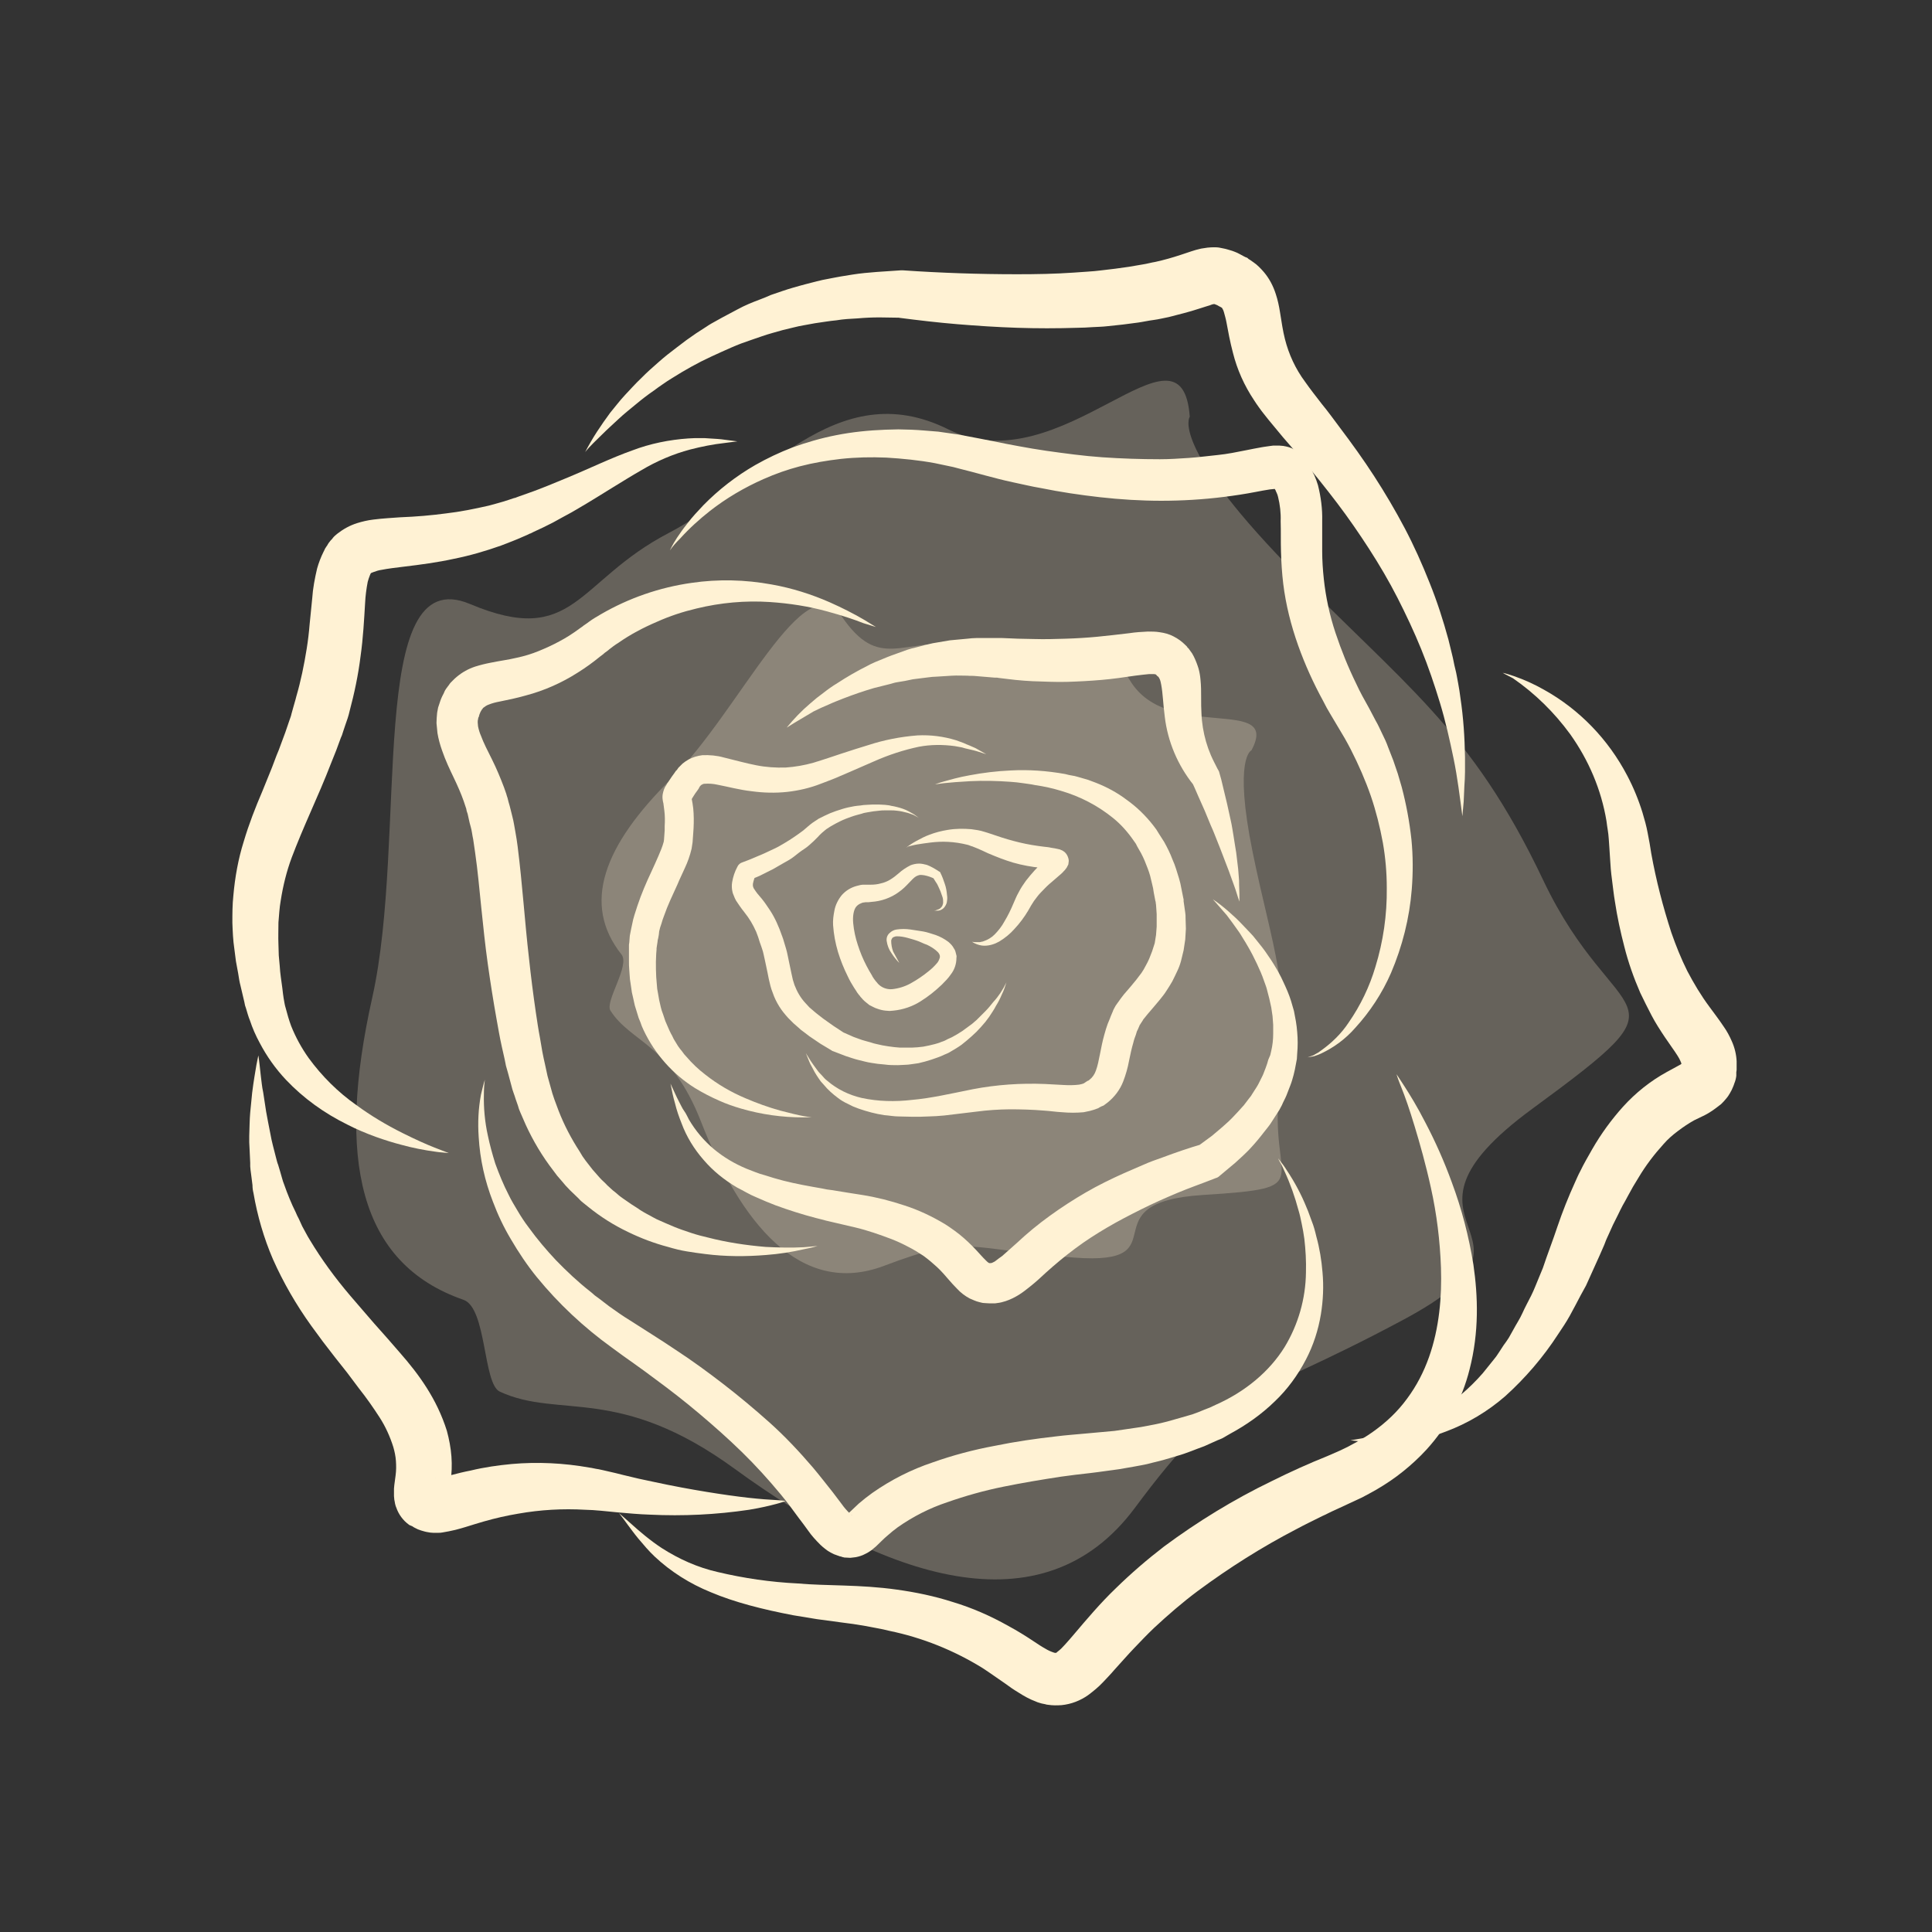 <?xml version="1.0" encoding="UTF-8"?>
<!-- Generator: Adobe Illustrator 22.1.0, SVG Export Plug-In . SVG Version: 6.00 Build 0)  -->
<svg version="1.1" id="Ebene_1" xmlns="http://www.w3.org/2000/svg" xmlns:xlink="http://www.w3.org/1999/xlink" x="0px" y="0px" viewBox="0 0 595.3 595.3" style="enable-background:new 0 0 595.3 595.3;" xml:space="preserve">
<rect x="0" y="0" width="595.3" height="595.3" fill="#333333" stroke="none"/>
<style type="text/css">
	.st0{opacity:0.25;fill:#FFF2D4;enable-background:new    ;}
	.st1{fill:#FFF2D4;}
</style>
<title>Mauve</title>
<g id="Layer_3">
	<path class="st0" d="M366.6,128.4c0,0-6.2,8.3,29.8,45.5s56.7,50.1,79.1,97.3s47.6,33.1-3.3,70.4s11.2,37.7-39.7,65   s-54.2,19.5-82.8,58s-77.4,21.5-123.3-12c-35.8-26.1-54-15.3-72.4-23.8c-5.2-2.4-4-25.8-11.2-28.3c-32.3-11.2-39.2-43.5-28.1-93.1   s-2.2-134.9,30.1-121.3s32.7-7,61.3-21.9s51.3-49.2,86.1-31.9S364.1,94.9,366.6,128.4z"/>
	<path class="st0" d="M385.6,231.2c0,0-5.6,2.1,0.4,31.5s12.1,42.2,8.3,72.2s12.9,31-23.6,33.3s-6.3,21.8-39.7,19.3   s-32.5-7.4-58.5,2.5S228,376.4,216,345.6c-9.3-23.9-21.6-24.3-27.9-34.2c-1.8-2.8,6.1-13.9,3.4-17.3c-12.3-15.5-5.6-33.5,15.4-54.2   s41-66.6,52.5-49.9s18.2,6.8,36.8,8.4s40.4-8,52,11.3S394.8,214,385.6,231.2z"/>
</g>
<g id="Layer_1">
	<path class="st1" d="M180.3,139.3c1.1-2.1,2.3-4.2,3.6-6.2s2.7-4,4.1-5.9c1.5-1.8,3-3.8,4.6-5.5s3.3-3.6,5-5.2   c0.9-0.9,1.7-1.7,2.6-2.5c0.9-0.8,1.8-1.6,2.7-2.4c1.8-1.6,3.7-3.1,5.7-4.6l2.9-2.2l3-2.1c1-0.7,2.1-1.3,3.1-2s2.1-1.3,3.2-1.9   c2.1-1.2,4.3-2.3,6.5-3.5s4.4-2.1,6.8-3c1.1-0.4,2.3-0.9,3.4-1.4l3.5-1.2c1.2-0.4,2.4-0.8,3.5-1.1s2.4-0.7,3.6-1   c2.4-0.6,4.8-1.3,7.2-1.7c1.2-0.2,2.4-0.5,3.7-0.7l3.7-0.6c2.5-0.4,4.9-0.6,7.4-0.8s4.9-0.3,7.4-0.5h0.2h0.6   c5.7,0.4,11.7,0.7,17.5,0.9s11.7,0.3,17.6,0.3s11.7-0.1,17.4-0.5c1.4-0.1,2.9-0.2,4.3-0.3s2.9-0.2,4.3-0.4l4.2-0.5l4.3-0.6   c1.4-0.2,2.7-0.5,4.1-0.7s2.7-0.6,4-0.8c2.7-0.6,5.2-1.3,7.9-2.2l2.1-0.7l1.2-0.4l1.3-0.4l1.6-0.4c0.6-0.1,1.4-0.2,2-0.3   c0.8-0.1,1.5-0.1,2.3-0.1s1.5,0.1,2.3,0.3c0.7,0.1,1.3,0.3,2,0.5l1,0.3l0.8,0.3c0.5,0.2,1,0.4,1.5,0.7l1.3,0.7l0.6,0.3h0.1l0.4,0.2   l0.1,0.1l0.2,0.2l0.5,0.3c0.3,0.2,0.7,0.5,1,0.7c0.6,0.4,1.2,0.9,1.7,1.4s1,1,1.5,1.6c1.7,2,2.9,4.3,3.7,6.8c0.6,1.8,1,3.7,1.3,5.6   c0.5,3.2,0.9,5.8,1.5,8.2c1.2,4.8,3.3,9.3,6.2,13.2c0.9,1.3,1.6,2.2,2.5,3.4l2.7,3.5c1.9,2.3,3.7,4.8,5.5,7.2   c3.7,4.9,7.3,9.9,10.6,15s6.5,10.5,9.4,16s5.4,11.1,7.7,16.9c2.3,5.7,4.2,11.6,5.8,17.5l1.1,4.5c0.4,1.5,0.6,3,1,4.5s0.6,3,0.9,4.5   s0.5,3,0.7,4.5c0.9,6,1.3,12.1,1.4,18.2v4.5c0,1.5-0.1,3-0.2,4.5l-0.1,2.3L451,247c-0.1,1.5-0.3,3-0.4,4.5   c-0.8-6-1.5-11.9-2.7-17.7s-2.5-11.6-4.2-17.2s-3.6-11.2-5.8-16.6s-4.7-10.7-7.3-15.8s-5.6-10.2-8.7-15s-6.4-9.6-9.9-14.2   s-7.1-9.1-10.9-13.6l-5.8-6.7l-2.9-3.5c-0.9-1.1-2.1-2.5-3-3.7l-0.7-0.9l-0.8-1.1c-0.5-0.7-1-1.4-1.5-2.2c-3-4.5-5.2-9.4-6.5-14.6   c-0.9-3.4-1.5-6.7-2-9.4c-0.2-1.1-0.5-2.1-0.8-3.2c-0.1-0.4-0.3-0.8-0.5-1.1c0,0,0-0.1-0.1-0.1s-0.1-0.1,0,0h0.1l-0.5-0.3l-0.2-0.1   l-0.1-0.1l0.3,0.2l0,0l-0.4-0.2L375,94c-0.2-0.1-0.4-0.1-0.5-0.2l-0.3-0.1h-0.1c0,0-0.2-0.1-0.1,0s0,0,0.1,0s0.1,0,0.1,0   s-0.1,0-0.2,0l-0.5,0.1l-0.8,0.3l-1,0.3l-2.2,0.7c-3,1-6.3,1.8-9.4,2.6c-1.6,0.3-3.1,0.7-4.7,0.9s-3.3,0.6-4.8,0.8L346,100   l-4.7,0.5c-1.6,0.2-3.1,0.2-4.7,0.3s-3.1,0.2-4.7,0.2c-6.2,0.2-12.4,0.2-18.5,0s-12.2-0.6-18.3-1.1s-12-1.2-18.2-2h0.8   c-2.2,0-4.5-0.1-6.7-0.1s-4.5,0.1-6.7,0.3l-3.3,0.2c-1.1,0.1-2.2,0.2-3.3,0.4c-2.2,0.2-4.4,0.6-6.6,0.9c-1.1,0.2-2.2,0.4-3.3,0.6   s-2.2,0.4-3.3,0.7l-3.3,0.8c-1.1,0.3-2.2,0.6-3.2,0.9c-2.2,0.6-4.3,1.4-6.4,2.1s-4.3,1.5-6.3,2.4s-4.1,1.8-6.2,2.8l-3.1,1.5l-3,1.6   c-2,1.1-4,2.3-5.9,3.5c-1,0.6-1.9,1.2-2.9,1.9s-1.9,1.3-2.8,2c-1.9,1.3-3.7,2.7-5.5,4.2s-3.6,2.9-5.3,4.5c-1.7,1.6-3.4,3.1-5.1,4.8   S181.8,137.4,180.3,139.3z"/>
	<path class="st1" d="M138.3,355.3l-1-0.1c-0.7-0.1-1.6-0.1-2.9-0.3c-3.7-0.5-7.3-1.2-10.9-2.2c-2.3-0.6-4.9-1.4-7.7-2.4   c-3-1.1-5.9-2.3-8.8-3.8c-7.1-3.5-13.5-8.1-18.9-13.8c-3.2-3.4-5.9-7.2-8.1-11.4c-1.2-2.2-2.2-4.5-3-6.9c-0.5-1.2-0.8-2.4-1.2-3.7   l-0.3-0.9l-0.2-1l-0.4-1.7l-0.8-3.4c-0.3-1.1-0.5-2.4-0.7-3.7l-0.7-3.8l-0.5-3.9c-0.4-2.6-0.5-5.3-0.6-8c0-2.7,0-5.5,0.3-8.3   c0.5-5.7,1.5-11.3,3.2-16.7c1.6-5.4,3.6-10.5,5.7-15.4l3-7.4l1.4-3.7c0.5-1.2,1-2.4,1.4-3.6l1.3-3.5l1.3-3.8   c0.2-0.6,0.5-1.3,0.6-1.9l0.5-1.8c0.3-1.2,0.7-2.3,1-3.6c1.4-4.8,2.4-9.7,3.2-14.7c0.4-2.5,0.7-5,0.9-7.5l0.8-8   c0.2-3.1,0.8-6.2,1.5-9.2c0.5-1.8,1.2-3.6,2-5.2l0.3-0.6l0.1-0.2c-0.2,0.3,0.3-0.6,0.3-0.5l0.1-0.2l0.3-0.4l0.1-0.2l0.3-0.5   c0.2-0.3,0.5-0.6,0.7-0.9l0.4-0.4l0.3-0.4c0.4-0.5,0.9-0.9,1.4-1.3c1.8-1.4,3.8-2.5,6-3.2c1.6-0.5,3.3-0.9,5-1.1   c3.1-0.4,5.7-0.5,8.2-0.7c5.1-0.2,9.7-0.6,14.2-1.2c4.4-0.5,8.8-1.4,13.2-2.4c2.1-0.6,4.2-1.1,6.2-1.8l1.5-0.5l0.4-0.1   c-0.1,0.1,0,0,0,0h0.1l0.2-0.1l0.8-0.3l3.1-1.1c1.1-0.4,2-0.7,3-1.1l2.8-1.1l5.6-2.3c7.3-3,14-6.3,20.5-8.6   c5.5-2.1,11.4-3.3,17.3-3.7c1.2-0.1,2.4-0.1,3.4-0.1h1.6l1.5,0.1c1.9,0.1,3.4,0.2,4.7,0.4l3.9,0.5l-3.9,0.5   c-3.6,0.4-7.1,1.1-10.6,2c-5.3,1.4-10.4,3.6-15.1,6.4c-2.8,1.6-5.7,3.4-8.8,5.3s-6.4,4-10,6.1c-1.8,1.1-3.6,2.1-5.5,3.1l-2.9,1.6   c-1,0.5-2,1-3,1.5l-3,1.4l-0.8,0.4l-0.2,0.1h-0.1l-0.2,0.1l-0.4,0.2l-1.6,0.7c-2.2,1-4.4,1.8-6.7,2.7c-4.8,1.7-9.6,3.1-14.6,4.1   c-5,1.1-10.3,1.8-15.3,2.4c-2.5,0.3-5,0.6-7,1c-0.8,0.1-1.7,0.4-2.5,0.7c-0.6,0.2-0.8,0.4-0.8,0.5s0,0,0,0l0,0l0.1-0.1   c0.1-0.1,0.1-0.1,0.1-0.2v-0.1l-0.1,0.2L114,177l-0.1,0.2c-0.1,0.1,0.4-0.7,0.2-0.3v0.1l-0.1,0.2c-0.3,0.7-0.5,1.4-0.7,2.1   c-0.4,2.1-0.7,4.3-0.8,6.5c-0.3,5-0.6,10.8-1.4,16.4c-0.7,5.7-1.9,11.4-3.4,17c-0.3,1.4-0.8,2.8-1.3,4.2l-0.7,2.1   c-0.2,0.7-0.4,1.3-0.7,1.9l-1.4,3.8l-1.6,4c-2,5.2-4.2,10.2-6.3,15s-4.1,9.5-5.8,14c-1.6,4.3-2.7,8.8-3.4,13.3   c-0.4,2.2-0.5,4.5-0.7,6.7c0,2.3-0.1,4.5,0,6.8l0.1,3.4l0.3,3.3c0.1,2.1,0.5,4.5,0.8,6.8l0.2,1.7l0.1,0.7l0.1,0.7   c0.2,1,0.3,2,0.6,2.9c0.5,1.9,1,3.7,1.7,5.6c1.4,3.5,3.2,6.8,5.4,9.9c4.1,5.6,9,10.5,14.7,14.5c4.5,3.3,9.2,6.1,14.2,8.6   c4.2,2.1,7.6,3.6,9.9,4.5S138.3,355.3,138.3,355.3z"/>
	<path class="st1" d="M463,207.3c1.2,0.3,2.3,0.6,3.4,1c3.2,1.1,6.3,2.5,9.3,4.2c11,6.1,19.9,15.4,25.7,26.5   c1.9,3.6,3.5,7.5,4.7,11.4c0.6,2,1.2,4.1,1.6,6.3l0.3,1.6l0.3,1.6l0.5,3.1c1.5,8.3,3.6,16.4,6.2,24.4c1.4,4,3,8,4.9,11.8   c2,3.8,4.2,7.5,6.8,11c1.3,1.8,2.8,3.7,4.4,6.1c1,1.4,1.8,2.9,2.5,4.5c0.9,2,1.4,4.1,1.5,6.2c0,0.5,0,1.1,0,1.6v0.8v0.2   c0,0-0.1,1-0.1,0.6v0.2v0.5v0.2v0.1v0.3c-0.1,0.8-0.3,1.6-0.6,2.3c-0.2,0.7-0.5,1.3-0.8,2c-0.3,0.6-0.7,1.3-1.1,1.9   c-0.4,0.6-0.9,1.1-1.3,1.6c-0.4,0.4-0.9,1-1.4,1.3c-1.4,1.1-2.9,2.2-4.5,3l-3.3,1.6c-1.8,1-3.4,2.1-5,3.3c-1.6,1.2-3.1,2.5-4.4,4   c-2.9,3.2-5.5,6.6-7.7,10.3c-1.2,1.9-2.3,3.8-3.3,5.7c-0.5,1-1.1,2-1.6,2.9s-1,2-1.5,3l-1.5,3l-1.4,3.1c-0.5,1-0.9,2-1.3,3.1   l-1.4,3.2l-2.8,6.2l-1.4,3.1l-1.7,3.1c-1.1,2.1-2.2,4.2-3.3,6.2s-2.4,3.9-3.6,5.7c-4.6,7.1-10.1,13.5-16.3,19.1   c-5.4,4.7-11.6,8.4-18.3,10.9l-2.2,0.8c-0.7,0.3-1.5,0.4-2.2,0.6c-1.4,0.4-2.7,0.7-4.1,1l-3.8,0.6c-1.2,0.1-2.4,0.2-3.5,0.3   s-2.1,0.1-3.1,0.1s-1.9,0-2.7,0c-1.7-0.1-3.1-0.2-4.3-0.3c-2.3-0.3-3.5-0.4-3.5-0.4l3.5-0.6c1.1-0.2,2.5-0.5,4.1-0.8   c0.8-0.2,1.7-0.4,2.6-0.6s1.9-0.4,2.9-0.8c4.7-1.4,9.3-3.4,13.5-5.9c5.3-3.2,10.1-7.3,14.2-12c1.1-1.4,2.2-2.7,3.3-4.1   c0.6-0.7,1.1-1.4,1.6-2.2l1.5-2.3l0.8-1.1c0.3-0.4,0.5-0.8,0.8-1.2l1.4-2.5c0.9-1.7,2-3.3,2.8-5.1s1.8-3.6,2.7-5.4s1.6-3.7,2.4-5.6   l1.2-2.9l1.1-3.2l2.3-6.4l1.1-3.2c0.4-1.1,0.8-2.3,1.2-3.4l1.3-3.4l1.4-3.4c0.5-1.1,1-2.3,1.5-3.4s1-2.3,1.6-3.4   c1.1-2.3,2.4-4.5,3.7-6.8c2.7-4.7,5.9-9.1,9.5-13.1c3.9-4.3,8.4-7.9,13.5-10.7l3.3-1.8c0.6-0.3,1.1-0.6,1.7-1l0,0   c-0.1,0.1-0.1,0.1-0.2,0.2c-0.1,0.1-0.1,0.2-0.2,0.3c-0.1,0.1-0.1,0.2-0.1,0.3c-0.1,0.2-0.1,0.4-0.1,0.5l0,0v-0.2l0.1-0.5v-0.2   c0-0.5,0,0.5,0,0.4l0,0v-0.1c0-0.1,0-0.1,0-0.2c0-0.3-0.1-0.6-0.2-0.8c-0.3-0.7-0.6-1.3-1-1.9c-1-1.6-2.5-3.6-3.9-5.7   s-2.9-4.4-4.1-6.7s-2.4-4.7-3.5-7c-2-4.6-3.7-9.4-4.9-14.2c-1.2-4.6-2.2-9.2-2.9-13.9c-0.4-2.3-0.6-4.5-0.9-6.7s-0.5-4.5-0.6-6.6   l-0.2-3.1l-0.1-1.5l-0.1-1.4c-0.1-1.9-0.5-3.7-0.7-5.5c-1.6-9.7-5.5-18.8-11.2-26.8c-4.9-6.7-10.8-12.5-17.6-17.2   C464,207.9,463,207.3,463,207.3z"/>
	<path class="st1" d="M430.3,331c0,0,0.9,1.3,2.5,3.8s3.9,6.2,6.4,11.1c3.1,5.9,5.8,12,8.1,18.3c3.1,8.3,5.3,16.8,6.7,25.5   c1.4,9.7,1.8,20.7-1.2,32.3c-2.3,9.2-6.9,17.7-13.3,24.7c-2.2,2.4-4.7,4.7-7.2,6.7c-2.6,2.1-5.3,3.9-8.2,5.6   c-1.4,0.8-2.9,1.6-4.4,2.4l-4.3,2l-4.1,1.9c-1.4,0.6-2.6,1.3-4,1.9c-2.6,1.3-5.3,2.6-7.9,4c-10.6,5.5-20.7,11.9-30.3,19   c-4.7,3.5-9.2,7.4-13.5,11.4c-2.1,2-4.1,4.1-6.2,6.3s-4,4.4-6.1,6.7c-1,1.2-2.2,2.4-3.4,3.7c-1.4,1.5-3,2.8-4.6,4   c-2.4,1.7-5.2,2.8-8.2,3.1c-1.4,0.1-2.8,0.1-4.1-0.1c-0.3,0-0.7-0.1-1-0.2l-1-0.2c-0.6-0.2-1.2-0.3-1.8-0.6   c-1.9-0.7-3.7-1.7-5.4-2.8c-1.5-0.9-2.8-1.8-4-2.7c-2.5-1.7-4.7-3.3-7-4.8c-8.9-5.5-18.6-9.4-28.8-11.5c-1.2-0.3-2.5-0.6-3.7-0.8   s-2.5-0.5-3.7-0.7s-2.5-0.4-3.7-0.6l-3.8-0.5l-7.4-1c-2.5-0.4-4.9-0.8-7.3-1.2c-9.4-1.8-18.1-4-25.4-7.1c-6.4-2.6-12.3-6.3-17.3-11   c-1.8-1.7-3.4-3.6-5-5.5c-1.4-1.7-2.4-3.1-3.3-4.3s-1.5-2.1-2-2.7l-0.7-0.9l3.4,3c3.1,2.8,6.3,5.5,9.8,7.8c5.3,3.4,11.1,6,17.3,7.4   c8,1.9,16.3,3.1,24.5,3.5c8.9,0.8,19.3,0.3,30.6,1.9c5.8,0.8,11.6,2,17.2,3.8c6,1.8,11.7,4.3,17.2,7.4c2.8,1.5,5.5,3.2,7.9,4.8   c1.2,0.8,2.4,1.6,3.5,2.2c0.8,0.5,1.7,0.9,2.6,1.2c0.1,0,0.2,0.1,0.4,0.1h0.1h0.2c-0.1,0-0.1,0-0.2,0h-0.1l0,0h0.1l0.6-0.1   c-0.4,0-0.4,0.1,0.1-0.3c0.8-0.6,1.5-1.3,2.2-2.1c0.9-1,1.8-2,2.8-3.2c3.9-4.6,8.2-9.7,12.9-14.2c4.7-4.6,9.7-8.9,14.9-12.9   c10.4-7.7,21.5-14.5,33.1-20.1c5.6-2.8,11.6-5.5,17.1-7.7l3.9-1.7c1.2-0.6,2.4-1.1,3.6-1.8c2.3-1.2,4.5-2.5,6.6-4   c4.1-2.9,7.7-6.3,10.6-10.3c2.9-3.9,5.1-8.2,6.7-12.7c3.2-9,4-18.7,3.7-27.6c-0.3-8.3-1.3-16.5-3.1-24.6c-1.6-7.3-3.4-13.6-5-18.9   s-3-9.3-4.1-12S430.3,331,430.3,331z"/>
	<path class="st1" d="M242.1,462.5c0,0-1,0.4-2.9,0.9s-4.7,1.2-8.4,1.8c-10.1,1.5-20.3,2-30.6,1.5c-3.2-0.1-6.5-0.4-9.9-0.7   l-5.1-0.5l-1.3-0.1l-1.2-0.1c-0.8,0-1.6-0.1-2.4-0.1c-6.9-0.4-13.8,0-20.6,1.2c-3.6,0.6-7.1,1.4-10.6,2.4c-1.8,0.5-3.6,1.1-5.6,1.7   c-1,0.3-2,0.6-3.2,0.9c-1.3,0.3-2.7,0.6-4,0.8c-0.4,0.1-0.9,0.1-1.3,0.1c-0.5,0-1,0-1.5,0c-0.6,0-1.2-0.1-1.7-0.2   c-0.7-0.1-1.3-0.3-2-0.5s-1.4-0.5-2.1-0.9c-0.3-0.2,0.4,0.3-0.8-0.5h-0.1l-0.2-0.1l-0.2-0.1h-0.1l-0.3-0.2   c-1.8-1.3-3.2-3.2-3.9-5.3c-0.2-0.4-0.3-0.9-0.4-1.3c0-0.2-0.1-0.5-0.1-0.6l-0.1-0.5c0-0.4-0.1-0.8-0.1-1.1v-0.9v-0.4v-0.3v-0.7   l0.1-1.1l0.4-3c0.2-1.5,0.2-2.9,0.1-4.4s-0.4-2.9-0.8-4.3c-1-3.2-2.4-6.3-4.2-9.1c-2-3.1-4.1-6.1-6.4-9L107,423l-3.8-4.8l-3.7-4.8   c-1.2-1.6-2.4-3.3-3.6-4.9c-4.6-6.4-8.6-13.3-11.8-20.5c-2.8-6.5-4.8-13.4-6-20.4c-0.2-0.8-0.3-1.6-0.3-2.4l-0.3-2.4l-0.3-2.3   l-0.1-1.1v-1.1l-0.2-4.3l-0.1-2c0-0.7,0-1.3,0-2c0.1-2.6,0.1-5,0.3-7.2s0.4-4.3,0.6-6.1s0.5-3.5,0.7-4.9l0.6-3.6   c0.4-1.9,0.6-3,0.6-3s0.2,1,0.4,3l0.4,3.6c0.2,1.4,0.3,3,0.7,4.8l0.9,5.9c0.4,2.1,0.8,4.4,1.3,6.8c0.2,1.2,0.5,2.5,0.8,3.7l1,3.9   c0.2,0.7,0.3,1.3,0.6,2l0.6,2l0.6,2.1c0.2,0.7,0.4,1.4,0.7,2.1c0.5,1.4,1,2.8,1.6,4.2c0.3,0.7,0.6,1.4,0.9,2.1l1,2.1   c0.3,0.7,0.6,1.4,1,2.1l1,2.2c0.8,1.4,1.5,2.9,2.4,4.3c3.6,6,7.8,11.7,12.3,17l3.7,4.3l3.8,4.4l4,4.5l4,4.6   c5.7,6.5,11.3,14.1,14.4,24c0.7,2.6,1.2,5.2,1.4,7.9c0.2,2.6,0.1,5.3-0.3,7.9c-0.2,1.2-0.4,2.3-0.5,3.1l-0.1,0.4v0.1v-0.1   c0-0.1,0-0.2,0-0.3l-0.1-0.4c0-0.2-0.1-0.4-0.2-0.6c-0.4-1.2-1.2-2.1-2.2-2.8l-0.1-0.1h0.1l0.2,0.1l0.2,0.1h0.1l-0.6-0.4   c-0.2-0.1-0.5-0.2-0.7-0.3c-0.9-0.2-0.9-0.1-0.5-0.1c0.7-0.1,1.3-0.2,2-0.3c0.8-0.2,1.7-0.4,2.7-0.6c1.9-0.5,3.9-1,6-1.4   c4.1-1,8.4-1.6,12.6-2c8-0.7,16-0.3,23.9,1.1c0.9,0.1,1.9,0.4,2.8,0.5l1.4,0.3l1.3,0.3l2.6,0.6l2.4,0.6c3.2,0.8,6.3,1.5,9.3,2.1   c6,1.3,11.5,2.3,16.4,3.1s9.2,1.4,12.8,1.8s6.4,0.6,8.4,0.7S242.1,462.5,242.1,462.5z"/>
	<path class="st1" d="M206.4,169.6c0,0,0.2-0.4,0.5-1s0.9-1.7,1.7-2.9s1.9-2.8,3.2-4.4c1.5-2,3.2-3.8,4.9-5.6   c4.7-4.8,10.1-9,16-12.4c3.7-2.1,7.5-3.9,11.4-5.4c4.4-1.6,8.9-2.9,13.5-3.8c5-1,10.1-1.5,15.2-1.7l4-0.1c1.3,0,2.7,0.1,4,0.1   c2.7,0.1,5.5,0.4,8.3,0.6c1.4,0.2,2.8,0.4,4.2,0.6l2.1,0.3c0.7,0.1,1.4,0.3,2.1,0.4l4.2,0.8l4.1,0.8c2.8,0.6,5.5,1.1,8.2,1.6   s5.6,1,8.4,1.4c5.7,0.8,11.5,1.6,17.3,2s11.8,0.6,17.7,0.6c3,0,5.9-0.2,8.9-0.4s5.9-0.6,8.9-0.9s5.9-0.9,8.9-1.5   c1.5-0.3,3-0.6,4.7-0.9c0.4-0.1,0.8-0.1,1.3-0.2s0.9-0.1,1.4-0.2l0.8-0.1c0.3,0,0.6,0,0.9,0h0.5c0.2,0,0.4,0,0.5,0   c0.4,0,0.8,0.1,1.2,0.1c1.2,0.2,2.4,0.5,3.4,1.1c0.7,0.4,1.4,0.9,1.9,1.5l0.4,0.5c0.1,0.2,0.5,0.6,0.4,0.5l0.2,0.2l0.7,0.9   c0.3,0.4,0.6,1,1,1.5c0.1,0.3,0.3,0.5,0.5,0.8l0.4,0.7c0.2,0.5,0.5,1,0.7,1.4l0.6,1.5c0.2,0.5,0.3,1,0.5,1.5   c0.9,3.6,1.4,7.3,1.3,11v9.3c0,2.9,0.2,5.8,0.5,8.6c0.6,5.6,1.8,11.2,3.6,16.6c1.8,5.4,3.9,10.6,6.4,15.7c0.6,1.3,1.2,2.5,1.9,3.8   l2.1,3.8l2,3.8l0.5,0.9l0.5,1l1,2.1l1,2.1c0.3,0.7,0.6,1.4,0.8,2c0.5,1.4,1.1,2.7,1.6,4.1l1.4,4.1c0.4,1.4,0.8,2.7,1.2,4.1   c1.4,5.3,2.4,10.7,3,16.2c0.5,5.1,0.5,10.2,0.1,15.3c-0.7,8.9-2.9,17.6-6.4,25.8c-2.7,6.2-6.5,12-11.1,17   c-2.9,3.3-6.4,5.9-10.4,7.8c-0.6,0.3-1.2,0.5-1.8,0.7c-0.3,0.1-0.5,0.2-0.7,0.2l-0.6,0.1l-1.1,0.2l1.1-0.4l0.6-0.2   c0.2-0.1,0.4-0.2,0.7-0.4c0.6-0.3,1.1-0.6,1.6-1c3.4-2.4,6.4-5.3,8.7-8.8c3.6-5.2,6.4-11,8.2-17.1c2.4-7.8,3.6-16,3.5-24.3   c0-4.7-0.4-9.3-1.2-13.9c-0.9-4.9-2.1-9.7-3.7-14.4c-1.7-4.9-3.8-9.7-6.2-14.4l-0.9-1.7l-0.5-0.9l-0.5-0.9l-2.2-3.7l-2.2-3.7   c-0.8-1.3-1.5-2.6-2.2-4c-3-5.5-5.6-11.2-7.7-17.1c-2.2-6.2-3.8-12.5-4.6-19c-0.4-3.3-0.6-6.6-0.7-9.9s0-6.4-0.1-9.4   c0.1-2.5-0.2-5.1-0.8-7.5l-0.2-0.7l-0.3-0.7c-0.1-0.2-0.2-0.4-0.3-0.7l-0.2-0.3c0-0.1-0.1-0.2-0.1-0.2s-0.1-0.3-0.3-0.5l-0.7-0.9   l-0.2-0.2l0.2,0.2l0.2,0.3c0.3,0.3,0.6,0.5,1,0.8c0.4,0.2,0.8,0.4,1.2,0.4l0,0h-0.2c-0.1,0-0.1,0-0.3,0h-0.4   c-0.2,0-0.6,0.1-0.9,0.1s-0.7,0.1-1,0.1c-1.4,0.2-2.9,0.5-4.5,0.8c-3.1,0.6-6.4,1.1-9.6,1.5c-6.4,0.8-12.9,1.2-19.4,1.2   c-6.3,0-12.6-0.4-18.9-1.1c-6.2-0.7-12.2-1.6-18.1-2.8c-3-0.5-5.8-1.2-8.7-1.8s-5.8-1.4-8.5-2.1l-4.1-1.1l-3.9-1   c-0.6-0.2-1.3-0.3-1.9-0.5l-1.9-0.4l-3.8-0.8c-4.9-0.9-9.9-1.4-14.9-1.7c-4.7-0.2-9.3-0.1-14,0.4c-4.3,0.5-8.5,1.2-12.7,2.3   c-3.8,1-7.5,2.3-11.1,3.9c-5.9,2.6-11.5,5.9-16.5,9.8c-3.3,2.6-6.4,5.4-9.2,8.5C208.3,167.2,207.3,168.3,206.4,169.6z"/>
	<path class="st1" d="M251.9,383.9c0,0-1.4,0.5-4.1,1c-3.9,0.9-7.8,1.5-11.8,1.8c-6.2,0.5-12.5,0.5-18.7-0.3   c-1.8-0.2-3.7-0.5-5.6-0.8s-3.9-0.8-5.9-1.4c-4.2-1.1-8.4-2.7-12.3-4.6c-4.4-2.1-8.5-4.7-12.2-7.7l-1.5-1.2c-0.5-0.4-1-0.8-1.4-1.3   l-2.8-2.7c-0.9-0.9-1.8-1.9-2.6-2.9c-0.4-0.5-0.9-1-1.3-1.5l-1.2-1.6c-3.4-4.4-6.2-9.1-8.5-14.1l-1.7-3.9l-0.4-1l-0.3-1l-0.7-2   c-0.4-1.4-1-2.7-1.3-4.1l-1.1-4.1l-0.6-2.1l-0.4-2l-0.9-4c-0.6-2.7-1.1-5.6-1.6-8.4c-1-5.6-1.9-11.3-2.7-17s-1.4-11.5-2-17.3   s-1.1-11.5-1.9-17l-0.6-4.1c-0.3-1.3-0.4-2.7-0.8-4s-0.6-2.6-0.9-3.8l-0.3-0.9l-0.1-0.5c0-0.2,0,0.1,0,0v-0.1l-0.1-0.3l-0.7-2.1   c-0.8-2.3-1.9-4.8-3.1-7.3s-2.5-5.2-3.6-8.4c-0.6-1.7-1.1-3.5-1.4-5.3c-0.1-1-0.2-2-0.3-3.1c0-1.1,0.1-2.1,0.2-3.2   c0.1-0.5,0.2-1.1,0.3-1.6l0.5-1.5c0.3-1,0.7-1.9,1.2-2.8l0.3-0.7l0.2-0.4l0.1-0.1l0.1-0.2l0.3-0.4c0.1-0.2,0.4-0.5,0.6-0.8   s0.4-0.6,0.6-0.8l0.6-0.6c0.4-0.4,0.8-0.8,1.3-1.2c1.7-1.4,3.5-2.4,5.6-3.1c1.6-0.5,3.2-0.9,4.8-1.2c2.9-0.6,5.4-0.9,7.9-1.5   c2.4-0.5,4.7-1.2,6.9-2.1c2.2-0.9,4.4-1.9,6.4-3c2.1-1.1,4.1-2.4,6-3.8l0.7-0.5c0,0,0.2-0.2-0.1,0.1l0.1-0.1l0.3-0.2l0.5-0.4   c0.6-0.4,1.2-0.8,1.7-1.2c1.1-0.8,2.3-1.5,3.5-2.2c8.6-5,18.1-8.3,28-9.7c8.2-1.2,16.5-1,24.7,0.5c6.2,1.1,12.2,3,17.9,5.5   c3.6,1.6,7.2,3.4,10.6,5.4l3.6,2.2L266,192c-2.5-1-6.3-2.3-11.1-3.6c-5.8-1.6-11.7-2.5-17.7-2.9c-7.6-0.5-15.2,0.2-22.6,2   c-4.2,1-8.2,2.3-12.2,4.1c-4.2,1.8-8.2,3.9-11.9,6.5c-1,0.6-1.9,1.3-2.8,2c-0.4,0.4-0.9,0.7-1.3,1l-0.7,0.6l-0.8,0.6   c-2.2,1.8-4.4,3.4-6.8,4.9c-5,3.2-10.4,5.6-16.1,7.1c-2.8,0.8-5.7,1.4-8.2,1.9c-1.1,0.2-2.2,0.5-3.2,0.9c-0.6,0.2-1.2,0.6-1.7,1   c-0.1,0.1-0.2,0.2-0.2,0.3l-0.1,0.1l0,0c0,0,0,0-0.1,0.1l-0.3,0.5l-0.1,0.2l-0.1,0.1c-0.1,0.1,0.2-0.4,0.1-0.2l-0.1,0.3   c-0.2,0.4-0.3,0.7-0.4,1.1c0,0.2-0.1,0.4-0.2,0.5s0,0.4-0.1,0.5c-0.1,0.3-0.1,0.7-0.1,1c0,0.4,0.1,0.8,0.1,1.2c0.2,1,0.5,2,0.9,2.9   c0.8,2.2,2.1,4.7,3.4,7.3c1.4,2.8,2.6,5.7,3.7,8.6l0.7,2l0.2,0.7l0.2,0.6l0.3,1.2c0.5,1.6,0.8,3.1,1.2,4.6s0.6,3,0.9,4.6   c0.3,1.6,0.5,3,0.7,4.5c1.5,11.9,2.2,23.3,3.5,34.5c0.6,5.6,1.3,11.1,2.1,16.6c0.4,2.7,0.8,5.4,1.3,8l0.7,4.1l0.4,2l0.4,1.8   l0.8,3.7c0.3,1.2,0.7,2.4,1,3.6l0.5,1.8l0.3,0.9l0.3,0.9l1.3,3.5c1.7,4.4,3.9,8.6,6.5,12.6l0.9,1.5l1,1.4c0.7,0.9,1.4,1.8,2.1,2.7   l2.2,2.5c0.7,0.8,1.6,1.5,2.3,2.3l1.2,1.1c0.4,0.4,0.8,0.7,1.2,1c0.8,0.7,1.6,1.4,2.5,2l2.6,1.8c0.9,0.6,1.8,1.1,2.6,1.7l1.3,0.8   l1.3,0.7c0.9,0.5,1.8,1,2.6,1.4c1.8,0.8,3.6,1.6,5.3,2.3s3.5,1.3,5.3,1.9s3.4,1,5.1,1.4c5.8,1.5,11.8,2.4,17.8,2.9   c3.9,0.2,7.8,0.3,11.7,0.1C250.4,384.1,251.9,383.9,251.9,383.9z"/>
	<path class="st1" d="M242.4,224.2c2.2-2.7,4.6-5.2,7.2-7.4l2-1.7c0.7-0.5,1.4-1.1,2.1-1.6c1.4-1.1,2.8-2.1,4.3-3   c2.9-1.9,6-3.7,9.2-5.3c1.6-0.9,3.2-1.5,4.9-2.2c0.8-0.3,1.6-0.7,2.5-1l2.5-0.9l2.5-0.9c0.9-0.3,1.7-0.5,2.6-0.7l2.6-0.7   c0.9-0.2,1.7-0.4,2.6-0.6l5.3-0.9c1.8-0.2,3.6-0.3,5.4-0.5c0.9-0.1,1.8-0.2,2.7-0.2h2.7h2.7h1.4h0.6h0.6l2.5,0.1l2.4,0.1l4.9,0.1   c3.3,0.1,6.5,0,9.8-0.1s6.5-0.3,9.7-0.6s6.4-0.7,9.9-1.1c1.9-0.3,3.8-0.4,5.7-0.5c1.2,0,2.4,0,3.6,0.2c1.5,0.2,3,0.6,4.3,1.3   c1.4,0.7,2.6,1.6,3.7,2.7l0.2,0.2l0,0l0.3,0.3v0.1l0.2,0.2l0.2,0.2l0.1,0.1l0.2,0.3c0.3,0.4,0.5,0.7,0.8,1.1l0.5,0.9   c0.6,1.2,1.1,2.5,1.5,3.8c0.3,1.1,0.5,2.2,0.6,3.4c0.2,1.9,0.2,3.7,0.2,5.6c0,1.7,0,3.3,0.1,4.8c0.1,2.9,0.6,5.9,1.4,8.7   c0.4,1.4,0.9,2.8,1.5,4.2s1.3,2.7,2,4.1l0.4,0.7c0,0.1,0.1,0.2,0.1,0.2l0.7,2.5l0.6,2.5c0.4,1.6,0.8,3.3,1.2,5s0.7,3.3,1.1,5   s0.6,3.3,0.9,5s0.5,3.4,0.8,5c0.1,0.8,0.2,1.7,0.3,2.5l0.3,2.5l0.2,2.5c0.1,0.8,0.1,1.7,0.1,2.5c0.1,1.7,0.1,3.4,0.1,5.1   c-0.6-1.6-1-3.2-1.6-4.8s-1.1-3.1-1.7-4.7s-1.2-3.1-1.8-4.7s-1.2-3.1-1.8-4.6s-1.2-3.1-1.9-4.6l-1.9-4.6l-2-4.5l-1-2.3l-1-2.2   l0.5,1c-4.8-6-7.9-13.3-8.8-20.9c-0.5-3.7-0.6-7.3-1.1-9.9c-0.1-0.5-0.2-1.1-0.4-1.6c-0.1-0.3-0.3-0.6-0.5-0.9l-0.1-0.1   c0,0,0,0,0,0.1l0,0l-0.1-0.1l-0.2-0.2l-0.2-0.2v-0.1l0.2,0.2l0,0l0,0c-0.1-0.1-0.2-0.2-0.4-0.3c-0.2,0-0.3-0.1-0.5-0.1   c-0.5,0-1,0-1.5,0c-1.2,0.1-2.8,0.3-4.4,0.5c-3.3,0.5-6.8,1-10.3,1.3s-7.1,0.5-10.6,0.6s-7.1-0.1-10.6-0.2   c-1.8-0.1-3.5-0.2-5.3-0.4l-2.6-0.3l-2.5-0.3l-0.6-0.1h-0.4h-0.3l-1.2-0.1l-2.4-0.2l-2.4-0.2c-0.8-0.1-1.6,0-2.4-0.1   c-1.6,0-3.2-0.1-4.8,0l-4.8,0.3c-0.8,0-1.6,0.1-2.4,0.2l-2.4,0.3c-0.8,0.1-1.6,0.2-2.4,0.3l-2.4,0.5l-2.4,0.4   c-0.8,0.1-1.6,0.4-2.4,0.6l-2.4,0.6c-0.8,0.2-1.6,0.4-2.4,0.6c-3.1,0.9-6.3,2-9.4,3.2c-1.5,0.6-3.1,1.2-4.6,1.9l-2.3,1l-2.3,1.1   C248.1,220.8,245.2,222.4,242.4,224.2z"/>
	<path class="st1" d="M149.4,332.7c-0.2,1.5-0.3,3-0.3,4.5c-0.1,4.2,0.3,8.5,1.2,12.6c0.6,2.9,1.4,5.8,2.3,8.7   c1.2,3.3,2.5,6.5,4.1,9.6c0.8,1.7,1.8,3.3,2.8,5s2.1,3.4,3.4,5.1c2.6,3.6,5.4,6.9,8.4,10.1c3.3,3.4,6.8,6.7,10.5,9.6   c0.5,0.4,1,0.8,1.4,1.2l1.5,1.1c1,0.8,2,1.5,3,2.3c2.1,1.5,4.2,3,6.5,4.4l6.9,4.4c2.4,1.5,4.8,3.1,7.2,4.7   c4.9,3.2,9.7,6.7,14.5,10.4s9.6,7.7,14.3,11.9c4.8,4.3,9.2,9,13.4,13.9c2.1,2.5,4.1,5.1,6.1,7.6c1,1.3,1.9,2.5,2.8,3.7   c0.7,1,1.5,1.9,2.4,2.8c0.2,0.2,0.3,0.2,0.4,0.3s0.2,0.1,0.2,0.1l0,0l0,0c-0.2,0,0.5,0.1-0.5-0.1l0.3,0.1l0.3,0.1h0.1   c0.1,0,0,0,0,0c-0.2-0.1-0.5-0.1-0.7-0.1s-0.3,0-0.5,0s-0.4,0.1-0.7,0.2h-0.1l0,0c0,0,0,0,0.1,0s0.3-0.2,0.5-0.4   c0.9-0.8,2.1-2,3.4-3.2c1.4-1.2,2.8-2.3,4.2-3.3c5.7-4,12-7.2,18.6-9.4c6.2-2.2,12.6-3.9,19.1-5.1c6.3-1.3,12.6-2.2,18.8-2.9   c3.1-0.4,6.2-0.6,9.3-0.9l8.8-0.8l4.1-0.6c1.4-0.2,2.7-0.4,4.1-0.6c2.7-0.5,5.5-1,8.1-1.7s5.2-1.5,7.7-2.2c1.2-0.4,2.4-0.9,3.6-1.4   c0.6-0.2,1.2-0.5,1.8-0.7l1.7-0.8c9.3-4.1,16.7-10.4,21.3-17.8c4.2-6.9,6.5-14.9,6.6-23c0.1-3.5-0.1-7-0.5-10.4   c-0.2-1.6-0.5-3.1-0.8-4.6s-0.6-2.9-1-4.2c-1.1-4.1-2.5-8.1-4.3-12c-0.6-1.4-1.1-2.4-1.5-3l-0.5-1l0.7,0.9c0.5,0.6,1.2,1.5,2,2.8   c2.4,3.6,4.5,7.5,6.1,11.5c0.6,1.3,1,2.7,1.6,4.2s1,3,1.4,4.7c1,3.6,1.6,7.3,1.9,11c0.4,4.3,0.2,8.7-0.5,13   c-0.8,4.8-2.3,9.5-4.6,13.9c-2.5,4.8-5.7,9.2-9.6,12.9c-4.1,4-8.8,7.3-13.8,10l-1.9,1.1c-0.6,0.4-1.3,0.6-2,0.9   c-1.3,0.6-2.7,1.2-4,1.8c-2.8,1-5.5,2.2-8.4,3c-1.4,0.4-2.9,0.9-4.4,1.3l-4.4,1.1c-1.5,0.4-3,0.6-4.5,0.9l-4.6,0.8l-4.4,0.6   l-2.2,0.3l-2.4,0.3c-3,0.3-5.9,0.7-8.9,1.1c-5.9,0.9-11.9,1.9-17.8,3.1s-11.6,2.8-17.3,4.8c-5.4,1.8-10.5,4.4-15.2,7.7   c-1.1,0.8-2.2,1.7-3.2,2.6c-1.1,0.9-2,1.9-3.5,3.3c-0.3,0.3-0.9,0.7-1.3,1.1c-0.3,0.2-0.6,0.4-0.9,0.6s-0.3,0.2-0.5,0.3l-0.6,0.3   c-0.9,0.5-1.9,0.8-2.9,1c-0.5,0.1-1.1,0.1-1.7,0.2c-0.6,0-1.3-0.1-1.9-0.1l-0.3-0.1h-0.1l-0.3-0.1l-0.3-0.1c-0.2,0-0.5-0.1-0.7-0.2   l-0.3-0.1c-0.4-0.1-0.7-0.3-1.1-0.4l-1-0.5c-0.6-0.3-1.2-0.7-1.8-1.2c-0.5-0.4-1-0.8-1.4-1.2c-1.4-1.4-2.7-2.8-3.8-4.4   c-1-1.4-1.9-2.6-2.9-3.9c-1.8-2.5-3.6-4.9-5.5-7.2c-3.8-4.6-7.8-9-12-13.1s-8.6-8-13.1-11.8s-9-7.3-13.5-10.6   c-2.3-1.7-4.4-3.3-6.7-4.9s-4.5-3.2-6.8-4.9c-8.6-6.2-16.4-13.5-23.1-21.7c-3-3.7-5.6-7.6-8-11.7c-2.2-3.7-4-7.5-5.5-11.5   c-2.5-6.4-4-13.1-4.4-20c-0.3-4.4-0.1-8.7,0.7-13C148.6,335.7,148.9,334.2,149.4,332.7z"/>
	<path class="st1" d="M373.7,277.1c1.7,1.1,3.3,2.4,4.8,3.7c1.5,1.3,3,2.7,4.4,4.2c0.7,0.7,1.4,1.5,2.1,2.2s1.4,1.5,2,2.3   c1.3,1.6,2.6,3.2,3.7,4.9c1.2,1.7,2.3,3.5,3.3,5.3c0.5,0.9,1,1.9,1.4,2.8s0.9,1.9,1.3,2.9s0.8,2,1.1,3l0.9,3.1l0.6,3.2   c0.2,1.1,0.3,2.2,0.4,3.3c0.2,2.2,0.2,4.4,0,6.6l-0.1,1.7l-0.3,1.6c-0.2,1.1-0.4,2.2-0.7,3.3c-0.3,1.1-0.6,2.2-1,3.2l-1.2,3.1   c-0.4,1-1,2-1.4,3l-0.8,1.5c-0.3,0.5-0.6,0.9-0.9,1.4l-1.8,2.8c-0.6,0.9-1.3,1.7-2,2.6c-1.3,1.7-2.7,3.4-4.2,5   c-0.7,0.8-1.5,1.5-2.3,2.3l-2.4,2.2c-1.6,1.4-3.3,2.7-4.9,4.1c-0.3,0.3-0.7,0.5-1.1,0.6l-0.5,0.2c-3.8,1.5-7.6,2.8-11.4,4.4   s-7.4,3.2-11,5s-7.1,3.6-10.5,5.6s-6.7,4.1-9.9,6.5c-3.1,2.3-6.1,4.8-9.1,7.5c-1.5,1.4-3,2.8-4.9,4.3c-1,0.8-2,1.6-3.1,2.3   c-1.4,0.9-2.8,1.6-4.3,2.1c-0.9,0.3-1.7,0.5-2.6,0.6l-0.7,0.1h-0.2H306h-1.1c-0.6,0-1.2-0.1-1.7-0.1s-1-0.2-1.5-0.3s-1-0.3-1.5-0.5   s-0.9-0.4-1.4-0.6c-1.5-0.8-2.8-1.8-3.9-3c-1-1-1.7-1.8-2.4-2.6c-1.2-1.4-2.4-2.8-3.8-4.1c-1.3-1.2-2.6-2.3-4.1-3.4   c-1.5-1-3.1-2-4.7-2.8c-1.7-0.9-3.4-1.7-5.2-2.4c-3.7-1.4-7.4-2.7-11.2-3.6l-6-1.4l-3-0.7l-1.5-0.4l-1.6-0.4   c-4.2-1.1-8.3-2.4-12.4-3.9l-3-1.2c-1-0.4-2-0.9-3-1.3c-2-0.8-3.9-2-5.9-3c-3.9-2.3-7.4-5.1-10.3-8.5c-2.9-3.3-5.3-7.2-6.8-11.3   c-0.8-2-1.5-4-2-6.1c-0.6-2-1-4.1-1.4-6.1c0.9,1.9,1.7,3.8,2.7,5.7c0.5,0.9,0.9,1.9,1.5,2.7s1,1.8,1.5,2.7c2,3.4,4.6,6.5,7.7,9.1   c3,2.5,6.4,4.5,10,6c1.9,0.7,3.6,1.5,5.6,2c1,0.3,1.9,0.6,2.9,0.9l2.9,0.8c3.9,1,7.9,1.7,11.9,2.4l1.5,0.3l1.5,0.2l3.1,0.5l3.1,0.5   c1.1,0.2,2.1,0.3,3.2,0.5c4.4,0.7,8.7,1.8,12.9,3.2c4.4,1.4,8.6,3.4,12.6,5.8c2,1.3,4,2.7,5.8,4.3c1.7,1.5,3.4,3.2,4.9,4.9   c0.7,0.8,1.4,1.5,1.9,2c0.3,0.3,0.6,0.6,1,0.8l0,0l0,0l0,0c-0.1,0-0.1,0-0.2,0h0.3h0.4h0.2h-0.3l0,0h0.1c0.1,0,0.3-0.1,0.4-0.1   c0.4-0.2,0.9-0.4,1.2-0.7c0.5-0.4,1.2-0.9,1.9-1.4c1.4-1.2,2.9-2.6,4.5-4c3.2-3,6.6-5.8,10.2-8.4s7.3-5,11.1-7.2   c3.8-2.2,7.7-4.1,11.7-5.9c2-0.9,4-1.7,6-2.6s4-1.6,6-2.3c4-1.5,8.1-2.9,12.2-4.1l-1.6,0.8l4.5-3.3c1.4-1.2,2.9-2.4,4.2-3.6   c1.4-1.2,2.6-2.5,3.9-3.9l1.8-2l1.6-2.1c0.3-0.4,0.6-0.7,0.8-1.1l0.7-1.1c0.5-0.8,1-1.5,1.4-2.3l1.2-2.4c0.4-0.8,0.6-1.6,1-2.5   c0.3-0.8,0.6-1.7,0.8-2.5l0.6-1.4l0.3-1.3c0.4-1.7,0.6-3.5,0.6-5.3c0-0.9,0-1.8,0-2.7l-0.2-2.7l-0.4-2.7l-0.6-2.7   c-0.2-0.9-0.5-1.8-0.7-2.7s-0.6-1.8-0.9-2.7c-0.6-1.8-1.4-3.6-2.2-5.3s-1.7-3.5-2.7-5.2c-0.5-0.9-1-1.7-1.5-2.5s-1-1.7-1.6-2.5   c-1.1-1.6-2.3-3.2-3.5-4.8C376.3,280.1,375.1,278.6,373.7,277.1z"/>
	<path class="st1" d="M250.1,344.2c0,0-0.9,0.1-2.6,0.1c-6.5,0-12.9-0.9-19.1-2.7c-2.4-0.7-4.7-1.5-6.9-2.5c-2.5-1.1-5-2.4-7.3-3.8   c-6.9-4.3-12.4-10.5-15.9-17.9c-0.4-0.8-0.7-1.6-1-2.5l-0.5-1.2l-0.4-1.3l-0.8-2.6l-0.6-2.7l-0.3-1.3c-0.1-0.5-0.1-0.9-0.2-1.4   l-0.4-2.7c-0.1-0.9-0.1-1.8-0.2-2.8s-0.1-1.9-0.1-2.8v-2.8v-1.4v-0.3v-0.2v-0.3l0.1-0.7l0.1-1.3c0-0.5,0.1-1,0.2-1.5l0.3-1.5   l0.3-1.4l0.3-1.4l0.4-1.4c0.3-0.9,0.6-1.9,0.9-2.8c1.2-3.6,2.7-7.1,4.3-10.5c0.8-1.7,1.5-3.3,2.2-4.9c0.6-1.4,1.2-2.8,1.6-4.3   c0-0.2,0.1-0.4,0.1-0.7l0.1-1.4l0.1-1.4v-1.3c0.1-1.6,0.1-3.2-0.1-4.8c-0.1-0.8-0.2-1.5-0.3-2.3l-0.1-0.4c0-0.1-0.1-0.4-0.1-0.6   c-0.1-0.6-0.1-1.2,0-1.8c0.2-1,0.5-2,1.1-2.8c0.2-0.3,0.3-0.6,0.5-0.8l0.4-0.6l0.8-1.2l0.8-1.1l0.4-0.6l0.3-0.3l0.1-0.1l0.2-0.3   l0.2-0.3c0.1-0.1,0.3-0.3,0.4-0.4c0.3-0.3,0.6-0.6,0.9-0.9c0.6-0.5,1.2-0.9,1.9-1.3c1.3-0.7,2.7-1.1,4.2-1.3   c2.2-0.1,4.5,0.1,6.6,0.7c3.7,0.9,6.9,1.8,10,2.4c3,0.6,6.1,0.8,9.1,0.7c2.9-0.2,5.8-0.7,8.6-1.5c1.5-0.5,3-0.9,4.4-1.4l4.2-1.4   c2.8-0.9,5.5-1.8,8.2-2.6c4.9-1.6,10-2.6,15.2-3c4-0.2,8,0.3,11.9,1.5l2.2,0.8c0.7,0.3,1.3,0.6,1.9,0.8l1.6,0.7   c0.5,0.2,0.9,0.5,1.3,0.7l2.3,1.3l-2.5-0.8c-0.4-0.1-0.9-0.3-1.4-0.4l-1.7-0.4c-0.6-0.1-1.2-0.3-1.9-0.5l-2.2-0.4   c-3.7-0.5-7.4-0.5-11.1,0.2c-4.7,1-9.3,2.5-13.8,4.5l-7.8,3.4c-1.4,0.6-2.8,1.2-4.2,1.8s-2.9,1.1-4.4,1.7   c-3.3,1.3-6.8,2.1-10.3,2.5c-3.7,0.4-7.4,0.3-11-0.2c-3.7-0.4-7.3-1.4-10.5-2c-1.3-0.3-2.7-0.4-4-0.3c-0.3,0-0.6,0.1-0.9,0.3   c-0.1,0.1-0.2,0.1-0.3,0.2c0,0,0,0,0,0.1s0,0-0.1,0l-0.2,0.3l-0.2,0.3l-0.1,0.1l0.1-0.1v0.1l-0.4,0.6l-0.8,1.1l-0.7,1.1l-0.3,0.5   c-0.1,0.2-0.1,0.3-0.2,0.4s0,0.2,0-0.3c0-0.2,0-0.3,0-0.5c0,0,0-0.1,0,0l0.1,0.3c0.2,1,0.4,2.1,0.5,3.1c0.2,2,0.2,4.1,0.1,6.1   l-0.1,1.5l-0.1,1.4l-0.1,1.4c-0.1,0.7-0.2,1.4-0.3,2c-0.5,2.1-1.2,4.1-2.1,6c-0.8,1.8-1.6,3.4-2.3,5.1c-1.5,3.3-3,6.4-4.1,9.6   c-0.3,0.8-0.6,1.6-0.8,2.4l-0.4,1.2l-0.3,1.2l-0.1,1l-0.2,1.1c-0.1,0.4-0.2,0.7-0.2,1.1l-0.2,1.3l-0.1,0.7v0.3c0,0.2,0-0.1,0-0.1   v0.2l-0.1,1.2l-0.1,2.5c0,1.6,0,3.2,0.1,4.8l0.2,2.4c0,0.4,0.1,0.8,0.1,1.2l0.2,1.1l0.4,2.3l0.5,2.2l0.3,1.1l0.4,1.1l0.7,2.1   c0.6,1.3,1.1,2.7,1.8,4c0.4,0.6,0.6,1.3,1,1.9l1.1,1.8c0.4,0.6,0.8,1.1,1.3,1.7c0.4,0.6,0.8,1.1,1.3,1.6c1.7,2,3.7,3.9,5.8,5.5   c3.8,3,7.9,5.4,12.4,7.3c3.5,1.5,7.1,2.8,10.7,3.8c3.1,0.8,5.5,1.4,7.2,1.7S250.1,344.2,250.1,344.2z"/>
	<path class="st1" d="M288.1,241.7c0,0,0.9-0.4,2.7-0.9s4.5-1.3,7.9-1.9c4.2-0.8,8.4-1.3,12.7-1.5c5.6-0.3,11.2,0.1,16.8,1.1   c0.8,0.2,1.5,0.4,2.3,0.5s1.6,0.4,2.4,0.6l2.4,0.7l2.4,0.9c3.3,1.3,6.5,3,9.4,5.2c3.1,2.2,5.9,4.9,8.3,8l0.9,1.2l0.8,1.3   c0.5,0.8,1.1,1.7,1.6,2.5c1,1.8,1.9,3.6,2.6,5.5c0.4,0.9,0.8,1.9,1.1,2.9l0.9,2.9l0.4,1.5l0.3,1.5l0.6,3l0.1,0.4v0.2v0.4l0.1,0.7   l0.2,1.4l0.2,1.4c0.1,0.5,0.1,1.1,0.1,1.6c0,1.1,0.1,2.3,0.1,3.4l-0.2,3.3l-0.5,3.3c-0.3,1.1-0.5,2.2-0.8,3.3s-0.7,2.2-1.2,3.2   c-0.5,1.1-1,2.1-1.5,3.1l-0.9,1.5l-0.9,1.4c-0.6,1-1.3,1.8-2,2.7c-1.4,1.7-2.7,3.2-3.9,4.6l-0.8,1c-0.3,0.3-0.5,0.6-0.7,1   c-0.2,0.3-0.4,0.6-0.6,0.9l-0.1,0.2l-0.1,0.1c0,0,0.1-0.2,0-0.1v0.1l-0.3,0.7l-0.3,0.7c-0.1,0.2-0.2,0.4-0.3,0.6l-0.3,1   c-0.3,0.8-0.6,1.6-0.8,2.5c-0.5,1.7-0.9,3.5-1.3,5.5c-0.4,2.2-1,4.3-1.8,6.4c-1,2.6-2.7,4.8-4.8,6.5l-0.8,0.6l-0.4,0.3   c-0.2,0.1,0.2-0.1-0.4,0.2h-0.1l-0.2,0.1l-0.6,0.3l-0.3,0.2l-0.2,0.1l-0.3,0.1c-0.7,0.3-1.5,0.5-2.2,0.7c-0.6,0.1-1.3,0.3-1.9,0.4   c-2.2,0.2-4.4,0.2-6.6,0c-2-0.1-3.8-0.4-5.6-0.5c-3.5-0.3-7.1-0.4-10.6-0.4c-1.7,0-3.4,0.1-5.1,0.2s-3.4,0.3-5,0.5l-5,0.6   c-1.6,0.2-3.3,0.4-5,0.6l-2.5,0.2l-2.4,0.1c-1.6,0.1-3.2,0.1-4.7,0.1s-3.1-0.1-4.5-0.1s-3-0.3-4.4-0.4c-2.7-0.4-5.3-1.1-7.9-2   l-1.8-0.7l-1.6-0.8c-1.1-0.5-2.1-1.1-3-1.8c-1.6-1.2-3.1-2.5-4.4-4.1c-0.3-0.4-0.6-0.6-0.9-1l-0.7-1c-0.4-0.6-0.8-1.2-1.2-1.9   l-0.9-1.7c-0.3-0.5-0.5-0.9-0.7-1.4l-1.1-2.7l1.5,2.4c0.3,0.4,0.6,0.9,0.9,1.3l1.1,1.5c0.4,0.6,0.9,1.1,1.4,1.6l0.8,0.9   c0.3,0.3,0.6,0.6,0.9,0.8c3,2.6,6.7,4.4,10.6,5.3c5.1,1.1,10.3,1.2,15.5,0.6c5.8-0.5,11.8-1.9,18.8-3.3c7.3-1.4,14.8-1.9,22.2-1.6   l5.6,0.3c1.6,0.1,3.3,0.1,4.9-0.1l0.9-0.2c0.2-0.1,0.4-0.1,0.5-0.2h0.1l0.1-0.1l0.3-0.2l0.6-0.4l0.2-0.1h0.1   c-0.6,0.3-0.1,0.1-0.2,0.1l0.2-0.1l0.4-0.3c0.9-0.7,1.6-1.7,2-2.9c1-2.7,1.4-6.9,2.6-11.1c0.3-1.1,0.6-2.1,1-3.2l0.7-1.7   c0.1-0.3,0.2-0.5,0.3-0.8l0.3-0.7l0.3-0.7l0.1-0.3l0.1-0.2l0.2-0.4c0.3-0.6,0.6-1.1,1-1.6s0.7-1,1-1.4l1-1.3c1.4-1.6,2.6-3,3.8-4.5   c0.5-0.7,1.1-1.4,1.6-2.1l0.7-1.1l0.6-1.1c0.4-0.7,0.8-1.5,1.1-2.2c0.3-0.8,0.6-1.5,0.9-2.3l0.8-2.5l0.4-2.5l0.2-2.6   c0-0.9,0-1.7,0-2.5c0-0.4,0-0.8,0-1.3l-0.1-1.5l-0.1-1.4l-0.1-0.7V278c0,0,0-0.2,0,0.1v-0.2l-0.1-0.3l-0.5-2.6l-0.2-1.3l-0.3-1.3   l-0.6-2.5c-0.2-0.8-0.5-1.6-0.8-2.4c-0.6-1.6-1.2-3.1-2-4.6c-0.4-0.7-0.8-1.4-1.2-2.1L350,260l-0.7-1c-1.8-2.6-3.9-5-6.4-7   c-4.7-3.8-10.1-6.6-15.9-8.3c-2.6-0.8-5.3-1.4-8.1-1.8c-1.3-0.3-2.6-0.4-3.8-0.6s-2.5-0.3-3.7-0.4c-4.1-0.3-8.3-0.4-12.4-0.2   c-3.5,0.2-6.2,0.4-8,0.6S288.1,241.7,288.1,241.7z"/>
	<path class="st1" d="M310.1,302.7c-0.4,1.3-0.8,2.5-1.4,3.7c-0.5,1.2-1.1,2.4-1.8,3.5c-0.6,1.2-1.4,2.3-2.1,3.4   c-0.4,0.5-0.8,1.1-1.2,1.6l-1.3,1.5l-1.4,1.5l-1.5,1.4l-1.5,1.3l-1.6,1.3c-1.1,0.8-2.3,1.5-3.5,2.2c-0.6,0.4-1.2,0.6-1.9,0.9   c-0.6,0.3-1.3,0.6-1.9,0.8c-1.3,0.5-2.6,0.9-4,1.3l-2,0.5c-0.7,0.1-1.4,0.2-2.1,0.3c-0.7,0.1-1.4,0.2-2.1,0.2s-1.4,0.1-2.1,0.1   c-1.4,0-2.8,0-4.1-0.2c-0.7-0.1-1.4-0.1-2.1-0.2l-2-0.3c-1.4-0.2-2.7-0.6-4-0.9s-2.6-0.8-3.9-1.2l-3.9-1.5c-0.1,0-0.2-0.1-0.3-0.1   l-0.1-0.1l-3.5-2.1l-3.4-2.3l-1.7-1.3c-0.6-0.4-1.1-0.8-1.6-1.3l-1.6-1.4l-1.6-1.6c-1-1.1-2-2.3-2.8-3.6c-0.8-1.3-1.5-2.7-2-4.2   c-0.3-0.7-0.5-1.4-0.7-2.1l-0.5-2.1l-0.4-2l-0.4-1.9c-0.3-1.3-0.5-2.5-0.8-3.7c-0.1-0.6-0.3-1.2-0.5-1.8l-0.3-0.9l-0.1-0.2v-0.1   v0.1l0,0l0,0v-0.1l-0.2-0.5l-0.6-1.9l-0.6-1.6c-0.5-1.1-1-2.1-1.6-3.1s-1.3-2-2.1-3c-0.9-1.1-1.7-2.3-2.5-3.5l-0.3-0.6   c-0.1-0.2-0.2-0.4-0.3-0.7c-0.2-0.5-0.4-0.9-0.5-1.4s-0.2-1-0.2-1.5s0-1,0.1-1.5c0.3-1.7,0.8-3.2,1.6-4.7c0.3-0.7,0.9-1.2,1.6-1.4   l0,0c1-0.4,2.2-0.8,3.3-1.3s2.2-0.9,3.3-1.4s2.1-1,3.2-1.5s2.1-1.1,3.1-1.7s2-1.2,3-1.9s1.9-1.3,2.8-2l1.4-1.2   c0.5-0.4,0.9-0.8,1.5-1.2l1.8-1.2l1.8-0.9c1.2-0.6,2.4-1.1,3.6-1.5c1.2-0.4,2.4-0.8,3.7-1.1c1.3-0.3,2.5-0.5,3.8-0.6   c0.6-0.1,1.3-0.2,1.9-0.2s1.3-0.1,1.9-0.1h1.9c0.6,0,1.3,0.1,1.9,0.1c0.6,0.1,1.3,0.1,1.9,0.3c0.6,0.1,1.2,0.2,1.9,0.4   c1.2,0.3,2.4,0.7,3.5,1.3c0.5,0.3,1.1,0.6,1.6,0.9l1.5,1.1l-1.6-0.9c-0.6-0.2-1.1-0.4-1.7-0.6c-1.2-0.3-2.3-0.6-3.5-0.7   c-0.6-0.1-1.2-0.1-1.8-0.1c-0.6,0-1.2,0-1.8,0c-0.6,0-1.2,0-1.8,0.1l-1.8,0.2c-0.6,0.1-1.2,0.2-1.8,0.3c-0.6,0.1-1.2,0.2-1.7,0.4   c-1.1,0.3-2.3,0.6-3.4,1s-2.2,0.8-3.2,1.3s-2,1-3,1.6l-1.4,0.9l-1.2,1c-0.4,0.4-0.9,0.8-1.3,1.3l-1.3,1.3c-1,0.9-1.9,1.8-3,2.5   s-2.1,1.5-3.1,2.3s-2.1,1.4-3.2,2s-2.2,1.3-3.3,1.9s-2.3,1.1-3.4,1.7s-2.3,1-3.5,1.5l1.6-1.5c-0.4,0.9-0.7,1.8-0.9,2.8   c-0.1,0.7,0.1,1.3,0.5,1.8c0.5,0.8,1.3,1.8,2.2,2.8c0.9,1.1,1.7,2.3,2.5,3.5s1.5,2.5,2.1,3.8l0.9,2.1l0.7,1.9l0.2,0.5v0.1l0.1,0.2   l0.1,0.3l0.3,1c0.2,0.7,0.4,1.3,0.6,2c0.4,1.3,0.6,2.7,0.9,4l0.8,3.8l0.4,1.8c0.2,0.5,0.3,1.1,0.5,1.6c0.8,2.1,1.9,4,3.4,5.6   l1.2,1.3l1.4,1.2c0.9,0.8,1.9,1.5,2.9,2.3l3.1,2.2l3.2,2.1l-0.4-0.2l3.4,1.5c1.2,0.4,2.3,0.9,3.5,1.2l1.8,0.5   c0.6,0.2,1.2,0.4,1.8,0.5l1.8,0.4c0.6,0.1,1.2,0.2,1.8,0.3c1.2,0.2,2.4,0.3,3.6,0.4c0.6,0,1.2,0,1.8,0c0.6,0,1.2,0,1.8,0   c0.6,0,1.2-0.1,1.8-0.1l1.8-0.2c1.2-0.2,2.4-0.5,3.6-0.8c0.6-0.2,1.2-0.3,1.8-0.6c0.6-0.2,1.2-0.4,1.7-0.7s1.1-0.5,1.7-0.8l1.6-0.9   l1.6-1l1.5-1.1l1.5-1.1l1.4-1.2c0.9-0.9,1.8-1.8,2.7-2.7s1.7-1.9,2.5-2.9C307.6,307.1,309,305,310.1,302.7z"/>
	<path class="st1" d="M279.2,261.2c1-0.8,2.1-1.5,3.2-2.1c1.3-0.7,2.6-1.4,4-1.9c1.8-0.7,3.8-1.2,5.7-1.5c2.4-0.4,4.8-0.4,7.2-0.2   c0.7,0.1,1.3,0.2,2,0.3s1.3,0.3,2,0.5c0.6,0.2,1.4,0.4,1.9,0.6l1.8,0.6c2.3,0.8,4.7,1.5,7.2,2.1s5,1,7.5,1.3   c0.7,0.1,1.3,0.1,2.1,0.3c0.9,0.1,1.7,0.3,2.6,0.5h0.1l0.2,0.1l0.5,0.2c0.2,0.1,0.4,0.2,0.5,0.3c0.2,0.1,0.4,0.3,0.5,0.4   c0.5,0.5,0.8,1.1,1,1.8c0,0.2,0.1,0.4,0.1,0.5s0,0.3,0,0.4c0,0.3-0.1,0.5-0.1,0.8c0,0.2-0.1,0.3-0.2,0.5c-0.1,0.1-0.1,0.3-0.2,0.4   c-0.1,0.2-0.2,0.4-0.4,0.6l-0.3,0.4l-0.3,0.3c-0.5,0.6-1.1,1.1-1.7,1.6c-1,0.9-2,1.7-2.9,2.5s-1.7,1.7-2.5,2.5s-1.4,1.7-2.1,2.6   c-0.6,0.9-1.2,1.9-1.8,3c-1.2,2-2.6,3.9-4.2,5.6c-1.3,1.5-2.9,2.8-4.7,3.9c-1.4,0.8-3,1.3-4.6,1.3c-1,0-2-0.3-2.9-0.7l-0.9-0.5   l1,0.1c0.4,0,0.8,0,1.1,0c0.2,0,0.5,0,0.7-0.1c0.3,0,0.5-0.1,0.8-0.2c1.2-0.4,2.4-1.1,3.3-2c1.2-1.2,2.3-2.6,3.1-4.1   c1.1-1.8,2-3.7,2.8-5.6c0.5-1.1,0.9-2.2,1.6-3.4c0.6-1.2,1.4-2.4,2.2-3.5c1.7-2.2,3.6-4.3,5.7-6.2c0.5-0.4,1-0.9,1.2-1.2l0.1-0.1   l0,0L323,264l-0.1,0.2c0,0.1-0.1,0.2-0.1,0.3c-0.1,0.2-0.1,0.4-0.1,0.6c0,0.1,0,0.2,0,0.3c0,0.1,0,0.3,0,0.4c0.1,0.5,0.4,1,0.7,1.4   c0.1,0.1,0.2,0.2,0.3,0.3c0.1,0.1,0.2,0.1,0.3,0.2l0.2,0.1h0.1l0,0h-0.1h-0.1l0,0h0.1H324l-0.4-0.1c-0.3,0-0.5-0.1-0.9-0.1l-2-0.2   c-2.9-0.3-5.7-0.8-8.5-1.6c-2.7-0.8-5.2-1.8-7.8-2.9l-1.7-0.8l-1.6-0.7c-0.5-0.2-1-0.4-1.5-0.6c-0.5-0.1-1-0.4-1.5-0.5   c-2-0.5-4-0.8-6-0.9c-1.8-0.1-3.6,0-5.3,0.2c-1.6,0.2-3,0.4-4.2,0.6s-2.1,0.5-2.7,0.6L279.2,261.2z"/>
	<path class="st1" d="M277.1,296.7c-0.9-0.9-1.7-1.9-2.4-3c-0.8-1.1-1.3-2.4-1.5-3.8c-0.1-0.9,0.2-1.8,0.9-2.4   c0.6-0.6,1.4-1,2.2-1.1c1.4-0.2,2.8-0.2,4.2,0c1.3,0.2,2.6,0.4,3.9,0.6c0.7,0.1,1.3,0.3,2,0.5s1.3,0.4,1.9,0.6   c1.4,0.5,2.7,1.2,3.9,2.1c0.7,0.6,1.3,1.2,1.7,2c0.3,0.4,0.5,0.9,0.6,1.4c0.1,0.3,0.1,0.5,0.2,0.8s0,0.5,0,0.8c0,1.8-0.6,3.6-1.7,5   c-0.8,1.2-1.8,2.2-2.8,3.2c-2,1.9-4.1,3.6-6.5,5.1c-2.5,1.6-5.4,2.6-8.4,2.9l-1.2,0.1c-0.4,0-0.9-0.1-1.3-0.1   c-0.9-0.1-1.7-0.3-2.5-0.6c-0.4-0.1-0.8-0.3-1.2-0.5c-0.4-0.2-0.8-0.4-1.2-0.6l-1-0.8c-0.4-0.3-0.7-0.6-1-0.9l-0.8-0.9   c-0.1-0.2-0.2-0.3-0.4-0.5l-0.3-0.4l-0.3-0.4l-0.3-0.5c-0.2-0.3-0.4-0.6-0.6-0.9c-0.7-1.1-1.4-2.3-2-3.6c-1.2-2.4-2.2-4.9-3-7.5   c-0.8-2.7-1.3-5.4-1.5-8.2c-0.1-1.5,0.1-3,0.4-4.5c0.3-1.7,1.1-3.3,2.2-4.7c1.2-1.4,2.8-2.4,4.6-2.9c0.4-0.1,0.8-0.2,1.2-0.3   c0.4-0.1,0.8-0.1,1.2-0.1h2c1,0,2.1-0.1,3.1-0.4c1-0.2,1.9-0.6,2.8-1.1c1-0.6,1.9-1.3,2.7-2c1.1-1,2.3-1.8,3.7-2.5   c0.8-0.3,1.7-0.5,2.6-0.5c0.8,0,1.6,0.2,2.4,0.4c1.3,0.5,2.5,1.2,3.7,2l0.2,0.1c0.1,0.1,0.3,0.2,0.3,0.4c0.3,0.6,0.5,1.1,0.7,1.6   s0.4,1.1,0.6,1.7c0.4,1.1,0.6,2.3,0.7,3.5c0.1,0.6,0.1,1.2,0,1.8c0,0.3-0.1,0.6-0.2,0.9s-0.3,0.6-0.5,0.9s-0.4,0.5-0.7,0.7   c-0.3,0.2-0.5,0.3-0.8,0.4s-0.6,0.1-0.9,0.1s-0.6,0-0.9,0c0.3,0,0.6-0.1,0.8-0.2c0.3-0.1,0.5-0.2,0.8-0.3c0.2-0.1,0.4-0.3,0.6-0.5   s0.3-0.4,0.4-0.6s0.1-0.5,0.2-0.7c0-0.2,0-0.5,0-0.7c0-0.5-0.1-1-0.3-1.5c-0.3-1-0.7-2-1.2-3c-0.2-0.5-0.5-1-0.8-1.4   c-0.3-0.5-0.6-0.9-0.8-1.4l0.5,0.5c-1-0.5-2.1-0.9-3.2-1.1c-0.5-0.1-0.9-0.1-1.4-0.1c-0.4,0.1-0.7,0.2-1.1,0.4   c-1.4,0.8-2.9,3.2-5.4,4.9c-1.2,0.9-2.6,1.6-4,2.1s-2.9,0.8-4.4,0.9l-0.9,0.1h-0.3h-0.2h-0.4c-0.2,0-0.4,0.1-0.7,0.1   c-0.2,0-0.4,0.1-0.6,0.2c-0.6,0.2-1.2,0.6-1.6,1.1c-0.8,1-1.1,3-0.9,5.1c0.2,2.2,0.7,4.5,1.4,6.6c0.7,2.2,1.6,4.4,2.7,6.5   c0.5,1,1.1,2,1.7,3c0.1,0.3,0.3,0.5,0.4,0.7l0.2,0.3l0.3,0.4l0.3,0.4c0,0,0.1,0.1,0.2,0.2l0.4,0.5c1.1,1.2,2.7,1.8,4.3,1.7   c2-0.2,4-0.8,5.8-1.8c2-1.1,3.9-2.4,5.6-3.8c0.9-0.7,1.7-1.5,2.4-2.3c0.5-0.5,0.8-1.2,1-1.9c0-0.1,0-0.1,0-0.2s0-0.1,0-0.2   s0-0.2-0.1-0.4c0-0.1-0.1-0.3-0.2-0.4c-0.1-0.2-0.2-0.3-0.4-0.5c-0.7-0.7-1.6-1.3-2.5-1.8c-0.5-0.3-1-0.5-1.6-0.7   c-0.5-0.2-1.1-0.5-1.6-0.7c-1-0.4-2.4-0.8-3.5-1.1c-1.1-0.3-2.2-0.5-3.3-0.5c-0.4,0-0.8,0.1-1.2,0.3c-0.3,0.2-0.5,0.6-0.6,1   c0,1.2,0.2,2.3,0.6,3.4C275.9,294.5,276.5,295.6,277.1,296.7z"/>
</g>
</svg>